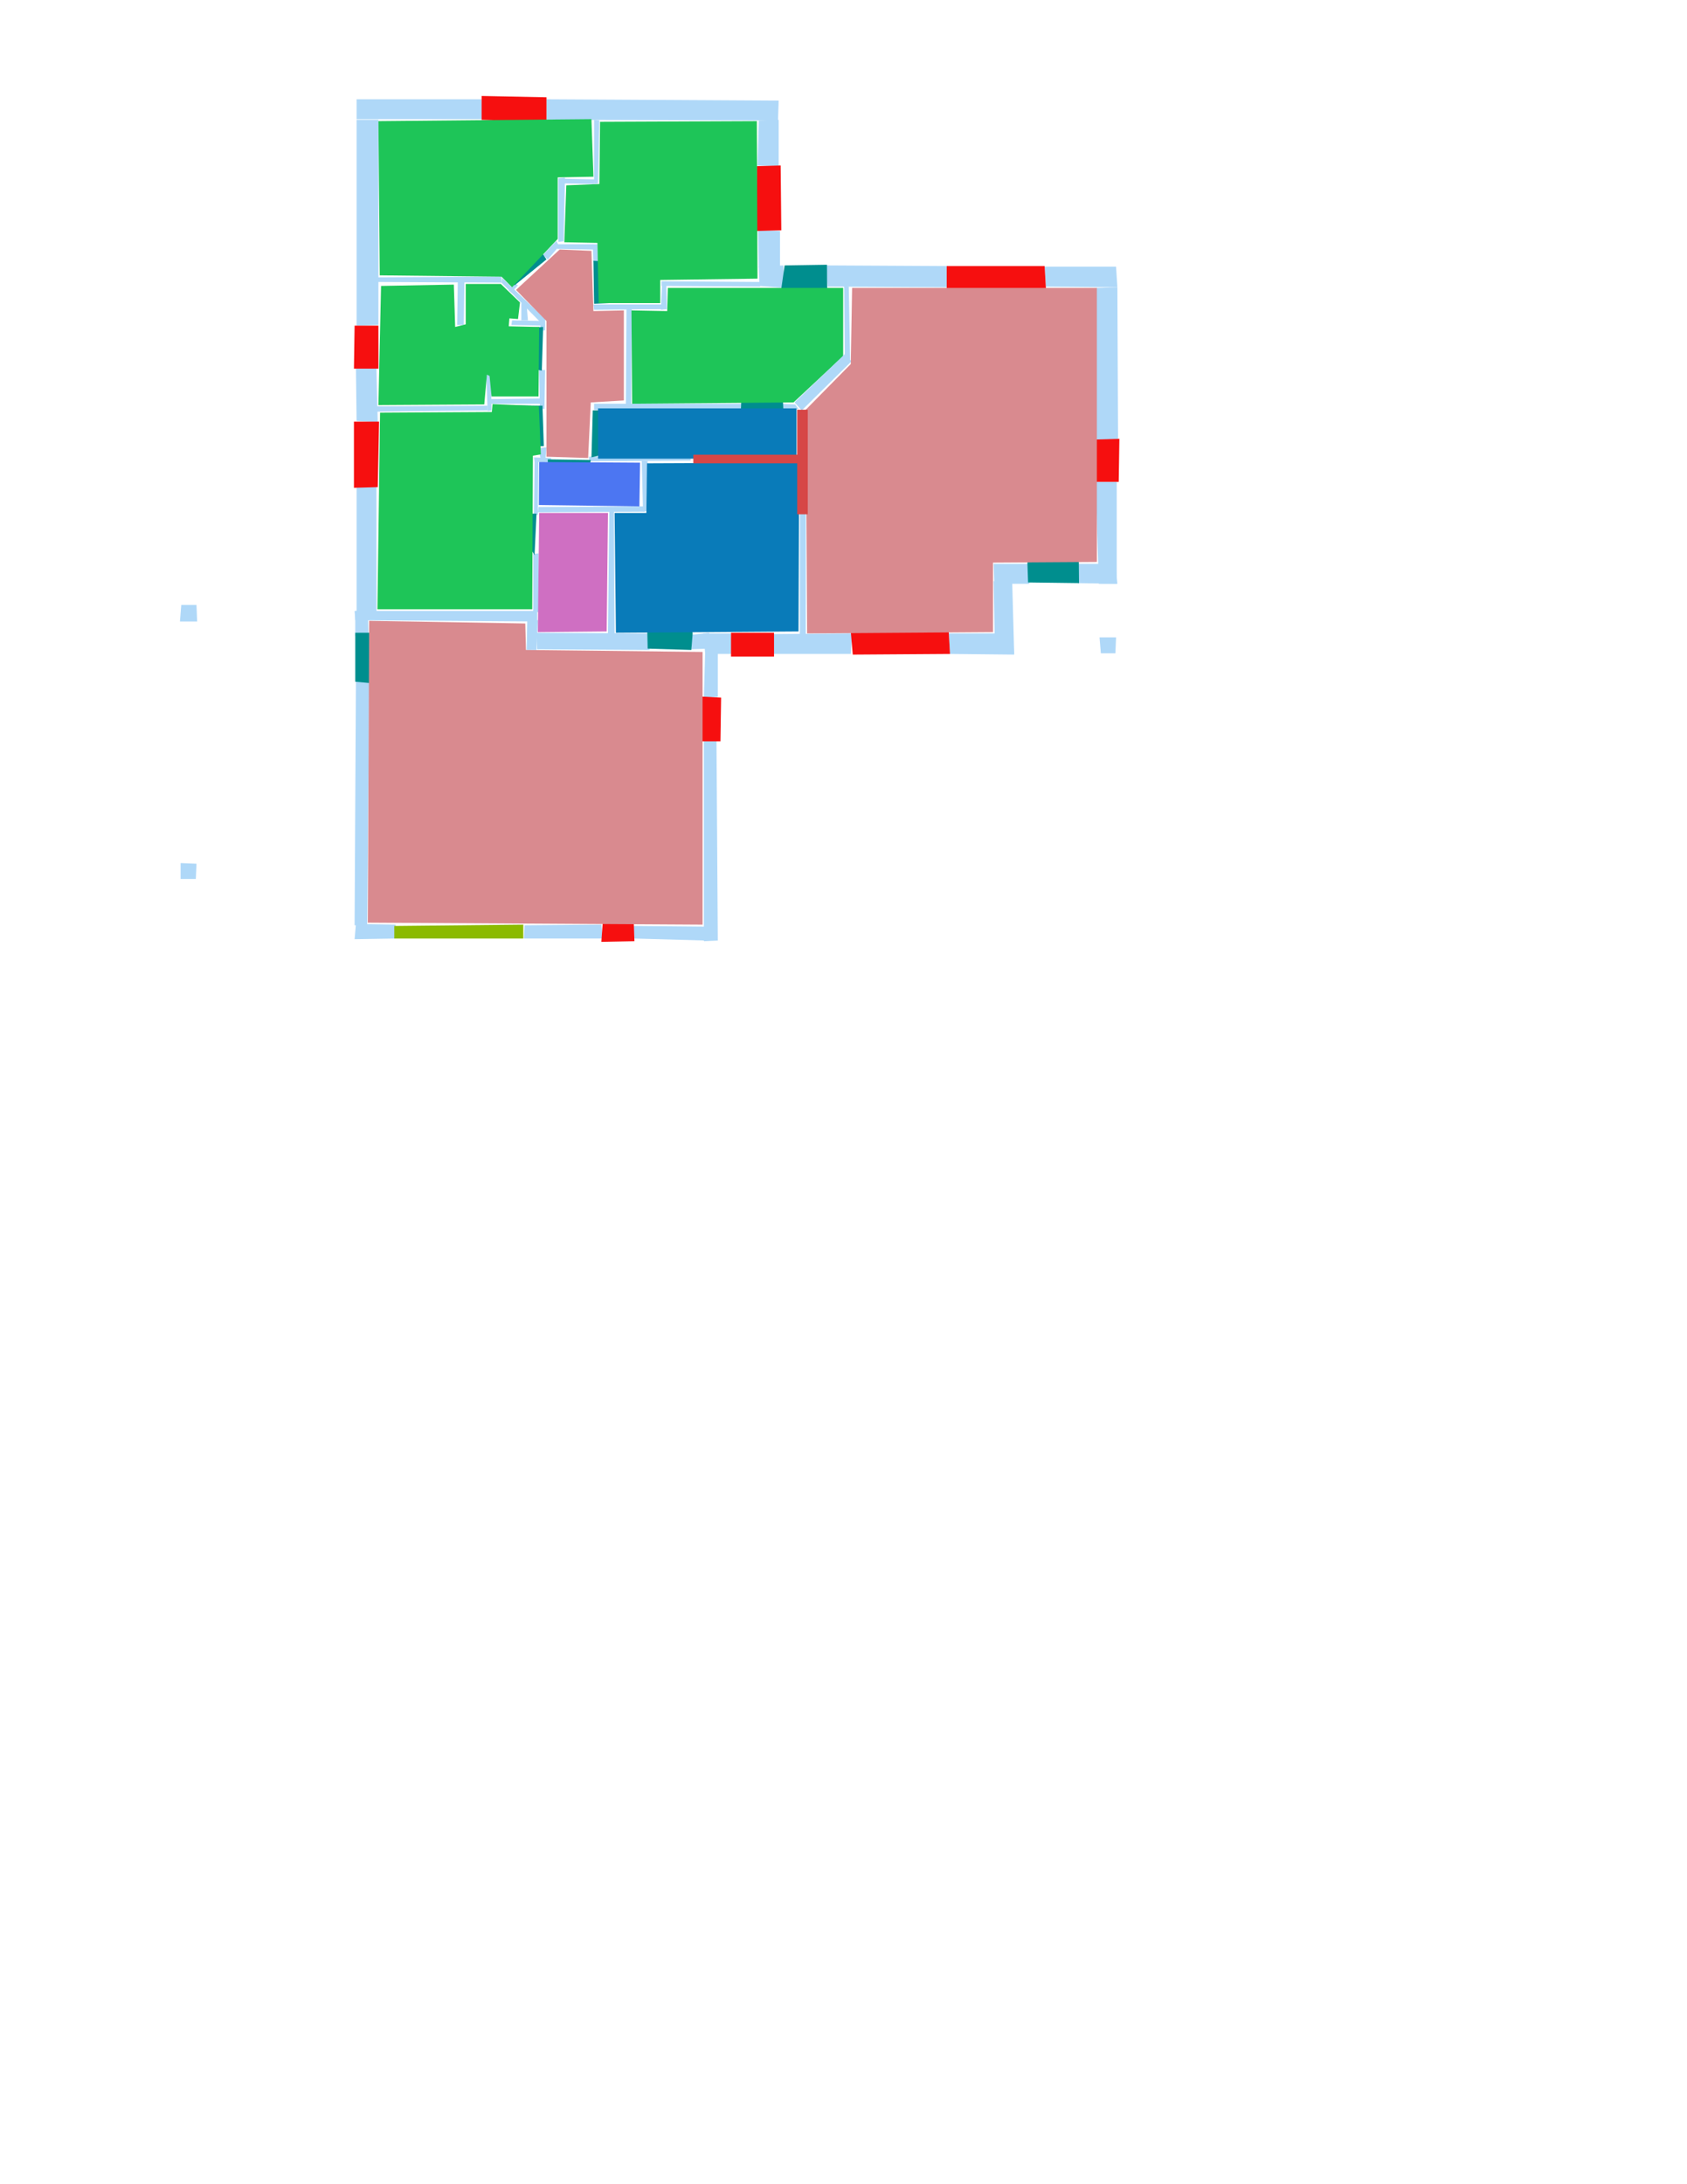 <ns0:svg xmlns:ns0="http://www.w3.org/2000/svg" version="1.1" width="2550" height="3300">
<ns0:width>1950</ns0:width>
<ns0:height>1867</ns0:height>
<ns0:nclasslabel>50</ns0:nclasslabel>
<ns0:nclassappear>6</ns0:nclassappear>
<ns0:class>Bidet-1</ns0:class>
<ns0:class>Bidet-2</ns0:class>
<ns0:class>Bidet-3</ns0:class>
<ns0:class>Bidet-4</ns0:class>
<ns0:class>Door</ns0:class>
<ns0:class>Door-1</ns0:class>
<ns0:class>Door-23</ns0:class>
<ns0:class>Oven-1</ns0:class>
<ns0:class>Oven-2</ns0:class>
<ns0:class>Oven-3</ns0:class>
<ns0:class>Oven-4</ns0:class>
<ns0:class>Parking</ns0:class>
<ns0:class>Roof</ns0:class>
<ns0:class>Room</ns0:class>
<ns0:class>Separation</ns0:class>
<ns0:class>Sink-1</ns0:class>
<ns0:class>Sink-11</ns0:class>
<ns0:class>Sink-12</ns0:class>
<ns0:class>Sink-13</ns0:class>
<ns0:class>Sink-14</ns0:class>
<ns0:class>Sink-2</ns0:class>
<ns0:class>Sink-3</ns0:class>
<ns0:class>Sink-4</ns0:class>
<ns0:class>Sink-5</ns0:class>
<ns0:class>Sink-6</ns0:class>
<ns0:class>Sofa-1</ns0:class>
<ns0:class>Sofa-3</ns0:class>
<ns0:class>Sofa-4</ns0:class>
<ns0:class>Sofa-5</ns0:class>
<ns0:class>Sofa-6</ns0:class>
<ns0:class>Sofa-7</ns0:class>
<ns0:class>Sofa-8</ns0:class>
<ns0:class>Sofa-9</ns0:class>
<ns0:class>Stairs-1</ns0:class>
<ns0:class>Table-1</ns0:class>
<ns0:class>Table-2</ns0:class>
<ns0:class>Table-3</ns0:class>
<ns0:class>Table-4</ns0:class>
<ns0:class>Table-5</ns0:class>
<ns0:class>Table-6</ns0:class>
<ns0:class>Table-7</ns0:class>
<ns0:class>Text</ns0:class>
<ns0:class>Tub-1</ns0:class>
<ns0:class>Tub-3</ns0:class>
<ns0:class>TV-1</ns0:class>
<ns0:class>TV-2</ns0:class>
<ns0:class>Wall</ns0:class>
<ns0:class>Wall-1</ns0:class>
<ns0:class>Wallieee</ns0:class>
<ns0:class>Window</ns0:class>
<ns0:polygon class="Wall" fill="#AFD8F8" id="0" transcription="" points="1177,152 826,150 826,181 1176,182 " />
<ns0:polygon class="Wall" fill="#AFD8F8" id="1" transcription="" points="1249,401 1432,402 1435,434 1251,433 " />
<ns0:polygon class="Wall" fill="#AFD8F8" id="2" transcription="" points="1186,435 1148,432 1147,403 1184,401 " />
<ns0:polygon class="Wall" fill="#AFD8F8" id="3" transcription="" points="1146,348 1179,349 1179,402 1147,404 " />
<ns0:polygon class="Wall" fill="#AFD8F8" id="4" transcription="" points="1145,250 1177,251 1177,181 1147,182 " />
<ns0:polygon class="Wall" fill="#AFD8F8" id="5" transcription="" points="1579,403 1687,403 1689,434 1581,433 " />
<ns0:polygon class="Wall" fill="#AFD8F8" id="6" transcription="" points="1690,664 1657,664 1657,435 1689,434 " />
<ns0:polygon class="Wall" fill="#AFD8F8" id="7" transcription="" points="1656,728 1688,728 1688,882 1661,882 " />
<ns0:polygon class="Wall" fill="#AFD8F8" id="8" transcription="" points="1628,852 1629,881 1689,882 1686,852 " />
<ns0:polygon class="Wall" fill="#AFD8F8" id="9" transcription="" points="1502,852 1556,852 1556,882 1503,882 " />
<ns0:polygon class="Wall" fill="#AFD8F8" id="10" transcription="" points="1533,988 1504,988 1502,878 1530,879 " />
<ns0:polygon class="Wall" fill="#AFD8F8" id="11" transcription="" points="1434,957 1436,988 1533,989 1530,957 " />
<ns0:polygon class="Wall" fill="#AFD8F8" id="12" transcription="" points="1288,957 1286,988 1169,988 1169,958 " />
<ns0:polygon class="Wall" fill="#AFD8F8" id="13" transcription="" points="1107,988 1066,988 1063,957 1105,957 " />
<ns0:polygon class="Wall" fill="#AFD8F8" id="14" transcription="" points="1085,1053 1064,1054 1066,980 1085,980 " />
<ns0:polygon class="Wall" fill="#AFD8F8" id="15" transcription="" points="1046,959 1045,981 1071,980 1072,956 " />
<ns0:polygon class="Wall" fill="#AFD8F8" id="16" transcription="" points="1085,1421 1083,1119 1064,1117 1064,1422 " />
<ns0:polygon class="Wall" fill="#AFD8F8" id="17" transcription="" points="957,1399 1066,1400 1067,1421 959,1418 " />
<ns0:polygon class="Wall" fill="#AFD8F8" id="18" transcription="" points="909,1397 793,1398 792,1418 911,1418 " />
<ns0:polygon class="Wall" fill="#AFD8F8" id="19" transcription="" points="598,1397 538,1396 536,1419 597,1418 " />
<ns0:polygon class="Wall" fill="#AFD8F8" id="20" transcription="" points="538,1030 536,1398 555,1398 558,1029 " />
<ns0:polygon class="Wall" fill="#AFD8F8" id="21" transcription="" points="539,735 569,734 569,924 539,924 " />
<ns0:polygon class="Wall" fill="#AFD8F8" id="22" transcription="" points="537,961 557,958 556,922 537,923 " />
<ns0:polygon class="Wall" fill="#AFD8F8" id="23" transcription="" points="812,939 537,937 536,923 812,923 " />
<ns0:polygon class="Wall" fill="#AFD8F8" id="24" transcription="" points="796,982 797,937 813,937 811,982 " />
<ns0:polygon class="Wall" fill="#AFD8F8" id="25" transcription="" points="981,957 811,956 812,981 982,982 " />
<ns0:polygon class="Wall" fill="#AFD8F8" id="26" transcription="" points="571,638 539,636 538,557 569,557 " />
<ns0:polygon class="Wall" fill="#AFD8F8" id="27" transcription="" points="539,181 572,181 572,491 539,492 " />
<ns0:polygon class="Wall" fill="#AFD8F8" id="28" transcription="" points="729,180 539,180 539,150 728,150 " />
<ns0:polygon class="Wall" fill="#AFD8F8" id="29" transcription="" points="904,277 906,182 898,181 898,278 " />
<ns0:polygon class="Wall" fill="#AFD8F8" id="30" transcription="" points="848,270 899,271 898,278 847,277 " />
<ns0:polygon class="Wall" fill="#AFD8F8" id="31" transcription="" points="844,365.5 844,269.5 854,268.5 852,364.5 " />
<ns0:polygon class="Wall" fill="#AFD8F8" id="32" transcription="" points="897,369 841,369 842,376 897,377 " />
<ns0:polygon class="Wall" fill="#AFD8F8" id="33" transcription="" points="828,392 821,385 841,364 845,372 " />
<ns0:polygon class="Wall" fill="#AFD8F8" id="34" transcription="" points="897,396 896,369 903,369 904,396 " />
<ns0:polygon class="Wall" fill="#AFD8F8" id="35" transcription="" points="1000,425 1149,426 1149,433 1000,432 " />
<ns0:polygon class="Wall" fill="#AFD8F8" id="36" transcription="" points="1008,467 1007,425 1001,426 999,468 " />
<ns0:polygon class="Wall" fill="#AFD8F8" id="37" transcription="" points="897,460 1007,460 1007,467 898,468 " />
<ns0:polygon class="Wall" fill="#AFD8F8" id="38" transcription="" points="955,460 947,460 946,612 954,611 " />
<ns0:polygon class="Wall" fill="#AFD8F8" id="39" transcription="" points="898,610 1128,610 1127,619 898,619 " />
<ns0:polygon class="Wall" fill="#AFD8F8" id="40" transcription="" points="815,559 816,617 823,618 824,559 " />
<ns0:polygon class="Wall" fill="#AFD8F8" id="41" transcription="" points="735,565 742,565 743,620 737,621 " />
<ns0:polygon class="Wall" fill="#AFD8F8" id="42" transcription="" points="742,603 819,602 819,610 742,610 " />
<ns0:polygon class="Wall" fill="#AFD8F8" id="43" transcription="" points="737,620 569,622 569,614 737,613 " />
<ns0:polygon class="Wall" fill="#AFD8F8" id="44" transcription="" points="691,491 701,491 702,423 692,424 " />
<ns0:polygon class="Wall" fill="#AFD8F8" id="45" transcription="" points="569,419 758,418 758,427 571,426 " />
<ns0:polygon class="Wall" fill="#AFD8F8" id="46" transcription="" points="824,482 759,420 758,427 818,488 " />
<ns0:polygon class="Wall" fill="#AFD8F8" id="47" transcription="" points="817,500 824,499 824,482 817,484 " />
<ns0:polygon class="Wall" fill="#AFD8F8" id="48" transcription="" points="773,491 774,484 822,485 824,492 " />
<ns0:polygon class="Wall" fill="#AFD8F8" id="49" transcription="" points="796,460 788,458 788,484 798,484 " />
<ns0:polygon class="Wall" fill="#AFD8F8" id="50" transcription="" points="777,428 783,431 773,442 769,439 " />
<ns0:polygon class="Wall" fill="#AFD8F8" id="51" transcription="" points="1209,776 1218,776 1218,959 1209,959 " />
<ns0:polygon class="Wall" fill="#AFD8F8" id="52" transcription="" points="890,690 1044,689 1044,696 891,697 " />
<ns0:polygon class="Wall" fill="#AFD8F8" id="53" transcription="" points="977,772 979,697 970,696 972,773 " />
<ns0:polygon class="Wall" fill="#AFD8F8" id="54" transcription="" points="814,766 973,765 975,773 813,774 " />
<ns0:polygon class="Wall" fill="#AFD8F8" id="55" transcription="" points="929,957 919,957 921,773 928,772 " />
<ns0:polygon class="Wall" fill="#AFD8F8" id="56" transcription="" points="808,695 814,696 813,778 807,778 " />
<ns0:polygon class="Wall" fill="#AFD8F8" id="57" transcription="" points="807,691 833,692 833,698 808,698 " />
<ns0:polygon class="Wall" fill="#AFD8F8" id="58" transcription="" points="814,677 826,676 824,698 818,698 " />
<ns0:polygon class="Wall" fill="#AFD8F8" id="59" transcription="" points="806,837 814,836 814,925 806,924 " />
<ns0:polygon class="Wall" fill="#AFD8F8" id="60" transcription="" points="1181,610 1202,611 1207,618 1182,618 " />
<ns0:polygon class="Wall" fill="#AFD8F8" id="61" transcription="" points="1277,543 1285,543 1283,433 1276,432 " />
<ns0:polygon class="Window" fill="#f60f0f" id="62" transcription="" points="1289,989 1436,988 1434,954 1286,954 " />
<ns0:polygon class="Window" fill="#f60f0f" id="63" transcription="" points="1105,992 1170,992 1170,956 1105,956 " />
<ns0:polygon class="Window" fill="#f60f0f" id="64" transcription="" points="1090,1054 1052,1052 1052,1120 1089,1120 " />
<ns0:polygon class="Window" fill="#f60f0f" id="65" transcription="" points="911,1395 909,1423 959,1422 958,1394 " />
<ns0:polygon class="Parking" fill="#8BBA00" id="66" transcription="" points="596,1399 596,1418 791,1418 791,1397 " />
<ns0:polygon class="Door" fill="#008E8E" id="67" transcription="" points="633,956 537,956 537,1030 559,1032 595,1027 626,994 " />
<ns0:polygon class="Window" fill="#f60f0f" id="68" transcription="" points="571,736 535,737 535,637 573,637 " />
<ns0:polygon class="Window" fill="#f60f0f" id="69" transcription="" points="536,492 572,492 572,557 535,557 " />
<ns0:polygon class="Window" fill="#f60f0f" id="70" transcription="" points="728,145 728,181 826,184 826,147 " />
<ns0:polygon class="Window" fill="#f60f0f" id="71" transcription="" points="1144,251 1180,250 1181,348 1144,349 " />
<ns0:polygon class="Door" fill="#008E8E" id="72" transcription="" points="1251,500 1250,400 1186,401 1181,436 1192,471 1220,497 " />
<ns0:polygon class="Window" fill="#f60f0f" id="73" transcription="" points="1431,402 1431,437 1581,436 1579,402 " />
<ns0:polygon class="Window" fill="#f60f0f" id="74" transcription="" points="1657,664 1692,663 1691,728 1654,728 " />
<ns0:polygon class="Door" fill="#008E8E" id="75" transcription="" points="1630,778 1631,881 1554,880 1553,851 1558,820 1595,782 " />
<ns0:polygon class="Door" fill="#008E8E" id="76" transcription="" points="977,890 979,980 1045,982 1047,957 1041,916 1009,892 " />
<ns0:polygon class="Door" fill="#008E8E" id="77" transcription="" points="777,784 808,839 811,776 793,776 " />
<ns0:polygon class="Door" fill="#008E8E" id="78" transcription="" points="973,619 896,620 894,691 949,678 967,651 " />
<ns0:polygon class="Door" fill="#008E8E" id="79" transcription="" points="753,612 820,613 822,674 788,675 765,652 " />
<ns0:polygon class="Door" fill="#008E8E" id="80" transcription="" points="1181,548 1184,618 1120,618 1121,591 1142,560 " />
<ns0:polygon class="Door" fill="#008E8E" id="81" transcription="" points="966,456 898,459 897,394 931,396 956,422 " />
<ns0:polygon class="Door" fill="#008E8E" id="82" transcription="" points="736,386 778,431 826,392 818,380 780,364 753,371 " />
<ns0:polygon class="Door" fill="#008E8E" id="83" transcription="" points="757,497 821,494 819,560 788,554 758,522 " />
<ns0:polygon class="livingRoom" fill="#1ec558" id="84" transcription="" points="572,183 574,416 758,418 774,434 843,361 843,268 897,267 894,180 " />
<ns0:polygon class="livingRoom" fill="#1ec558" id="85" transcription="" points="1144,183 907,184 906,278 856,280 853,366 903,367 905,458 998,458 998,423 1145,421 " />
<ns0:polygon class="livingRoom" fill="#1ec558" id="86" transcription="" points="1009.5,435 1008.5,470 954.5,469 955.5,610 1199.5,608 1274.5,538 1274.5,435 " />
<ns0:polygon class="bathRoom" fill="#cf6fc2" id="87" transcription="" points="815,775 813,955 917,954 919,775 " />
<ns0:polygon class="livingRoom" fill="#1ec558" id="88" transcription="" points="574.5,623.5 570.5,920.5 804.5,920.5 805.5,688.5 817.5,686.5 814.5,613.5 744.5,610.5 743.5,622.5 " />
<ns0:polygon class="livingRoom" fill="#1ec558" id="89" transcription="" points="576,432 572,612 732,611 736,566 740,568 743,599 814,599 815,494 769,493 770,481 783,482 786,457 757,429 704,429 704,490 688,494 686,430 " />
<ns0:polygon class="Door" fill="#008E8E" id="90" transcription="" points="829,761 828,694 893,695 887,728 863,750 " />
<ns0:polygon class="bedRoom" fill="#d98a8f" id="91" transcription="" points="846,377 780,438 826,485 826,690 889,692 893,608 943,605 943,539 943,469 897,470 894,379 " />
<ns0:polygon class="kitchen" fill="#4c76f2" id="92" transcription="" points="967.5,699 815,698 814.5,763 966.5,765 " />
<ns0:polygon class="Room" fill="#097bb9" id="93" transcription="" points="978,700 977,775 929,775 931,956 1207,954 1208,699 " />
<ns0:polygon class="bedRoom" fill="#d98a8f" id="95" transcription="" points="1062,985 1062,1397 556,1394 558,938 794,942 795,982 " />
<ns0:polygon class="Wall" fill="#AFD8F8" id="96" transcription="" points="274,914 297,914 298,939 272,939 " />
<ns0:polygon class="Wall" fill="#AFD8F8" id="97" transcription="" points="273,1304 297,1305 296,1328 273,1328 " />
<ns0:polygon class="Wall" fill="#AFD8F8" id="98" transcription="" points="1662,963 1687,963 1686,987 1664,987 " />
<ns0:polygon class="Wall" fill="#AFD8F8" id="99" transcription="" points="1278,534 1201,608 1212,620 1287,546 " />
<ns0:polygon class="Room" fill="#097bb9" id="100" transcription="" points="904,617 1204,617 1204,693 904,693 " />
<ns0:polygon class="bedRoom" fill="#d98a8f" id="101" transcription="" points="1288,435 1286,550 1218,619 1220,957 1501,955 1501,850 1658,849 1658,435 " />
<ns0:polygon class="Separation" fill="#D64646" id="102" transcription="" points="1205,619 1221,619 1221,777 1205,777 " />
<ns0:polygon class="Separation" fill="#D64646" id="103" transcription="" points="1048,687 1213,687 1213,700 1048,700 " />
<ns0:relation type="incident" objects="27,69" />
<ns0:relation type="incident" objects="69,26" />
<ns0:relation type="incident" objects="26,68" />
<ns0:relation type="incident" objects="21,68" />
<ns0:relation type="incident" objects="21,22" />
<ns0:relation type="incident" objects="22,23" />
<ns0:relation type="incident" objects="23,21" />
<ns0:relation type="incident" objects="22,67" />
<ns0:relation type="incident" objects="20,67" />
<ns0:relation type="incident" objects="20,19" />
<ns0:relation type="incident" objects="19,66" />
<ns0:relation type="incident" objects="66,18" />
<ns0:relation type="incident" objects="18,65" />
<ns0:relation type="incident" objects="65,17" />
<ns0:relation type="incident" objects="17,16" />
<ns0:relation type="incident" objects="16,64" />
<ns0:relation type="incident" objects="64,14" />
<ns0:relation type="incident" objects="14,13" />
<ns0:relation type="incident" objects="13,63" />
<ns0:relation type="incident" objects="63,12" />
<ns0:relation type="incident" objects="12,62" />
<ns0:relation type="incident" objects="62,11" />
<ns0:relation type="incident" objects="11,10" />
<ns0:relation type="incident" objects="10,9" />
<ns0:relation type="incident" objects="9,75" />
<ns0:relation type="incident" objects="75,8" />
<ns0:relation type="incident" objects="8,7" />
<ns0:relation type="incident" objects="7,74" />
<ns0:relation type="incident" objects="74,6" />
<ns0:relation type="incident" objects="6,5" />
<ns0:relation type="incident" objects="5,73" />
<ns0:relation type="incident" objects="1,73" />
<ns0:relation type="incident" objects="1,72" />
<ns0:relation type="incident" objects="72,2" />
<ns0:relation type="incident" objects="2,3" />
<ns0:relation type="incident" objects="3,71" />
<ns0:relation type="incident" objects="71,4" />
<ns0:relation type="incident" objects="4,0" />
<ns0:relation type="incident" objects="0,70" />
<ns0:relation type="incident" objects="70,28" />
<ns0:relation type="incident" objects="28,27" />
<ns0:relation type="incident" objects="0,29" />
<ns0:relation type="incident" objects="29,30" />
<ns0:relation type="incident" objects="30,31" />
<ns0:relation type="incident" objects="31,32" />
<ns0:relation type="incident" objects="32,34" />
<ns0:relation type="incident" objects="34,81" />
<ns0:relation type="incident" objects="81,37" />
<ns0:relation type="incident" objects="37,36" />
<ns0:relation type="incident" objects="36,35" />
<ns0:relation type="incident" objects="35,2" />
<ns0:relation type="incident" objects="3,35" />
<ns0:relation type="incident" objects="32,33" />
<ns0:relation type="incident" objects="33,31" />
<ns0:relation type="incident" objects="33,82" />
<ns0:relation type="incident" objects="82,50" />
<ns0:relation type="incident" objects="50,46" />
<ns0:relation type="incident" objects="46,45" />
<ns0:relation type="incident" objects="45,44" />
<ns0:relation type="incident" objects="45,27" />
<ns0:relation type="incident" objects="49,46" />
<ns0:relation type="incident" objects="46,47" />
<ns0:relation type="incident" objects="47,48" />
<ns0:relation type="incident" objects="48,49" />
<ns0:relation type="incident" objects="47,83" />
<ns0:relation type="incident" objects="40,83" />
<ns0:relation type="incident" objects="40,42" />
<ns0:relation type="incident" objects="42,41" />
<ns0:relation type="incident" objects="41,43" />
<ns0:relation type="incident" objects="43,26" />
<ns0:relation type="incident" objects="40,79" />
<ns0:relation type="incident" objects="58,79" />
<ns0:relation type="incident" objects="58,57" />
<ns0:relation type="incident" objects="57,90" />
<ns0:relation type="incident" objects="90,52" />
<ns0:relation type="incident" objects="52,53" />
<ns0:relation type="incident" objects="53,54" />
<ns0:relation type="incident" objects="54,56" />
<ns0:relation type="incident" objects="56,57" />
<ns0:relation type="incident" objects="52,78" />
<ns0:relation type="incident" objects="78,39" />
<ns0:relation type="incident" objects="39,80" />
<ns0:relation type="incident" objects="80,60" />
<ns0:relation type="incident" objects="39,38" />
<ns0:relation type="incident" objects="60,99" />
<ns0:relation type="incident" objects="99,61" />
<ns0:relation type="incident" objects="61,1" />
<ns0:relation type="incident" objects="38,37" />
<ns0:relation type="incident" objects="56,77" />
<ns0:relation type="incident" objects="77,59" />
<ns0:relation type="incident" objects="59,23" />
<ns0:relation type="incident" objects="23,24" />
<ns0:relation type="incident" objects="24,25" />
<ns0:relation type="incident" objects="25,76" />
<ns0:relation type="incident" objects="76,15" />
<ns0:relation type="incident" objects="15,13" />
<ns0:relation type="incident" objects="12,51" />
<ns0:relation type="incident" objects="54,55" />
<ns0:relation type="incident" objects="55,25" />
<ns0:relation type="neighbour" objects="84,91" />
<ns0:relation type="neighbour" objects="91,85" />
<ns0:relation type="neighbour" objects="85,84" />
<ns0:relation type="neighbour" objects="84,89" />
<ns0:relation type="neighbour" objects="89,91" />
<ns0:relation type="neighbour" objects="91,86" />
<ns0:relation type="neighbour" objects="92,93" />
<ns0:relation type="neighbour" objects="93,87" />
<ns0:relation type="neighbour" objects="87,88" />
<ns0:relation type="neighbour" objects="88,92" />
<ns0:relation type="neighbour" objects="92,91" />
<ns0:relation type="neighbour" objects="91,88" />
<ns0:relation type="neighbour" objects="88,89" />
<ns0:relation type="neighbour" objects="88,95" />
<ns0:relation type="neighbour" objects="95,87" />
<ns0:relation type="neighbour" objects="86,85" />
<ns0:relation type="access" objects="91,82,84" />
<ns0:relation type="access" objects="91,81,85" />
<ns0:relation type="access" objects="91,83,89" />
<ns0:relation type="access" objects="91,79,88" />
<ns0:relation type="access" objects="91,90,92" />
<ns0:relation type="access" objects="86,72,86" />
<ns0:relation type="access" objects="87,77,88" />
<ns0:relation type="access" objects="95,76,93" />
<ns0:relation type="access" objects="95,67,95" />
<ns0:relation type="incident" objects="103,52" />
<ns0:relation type="incident" objects="103,102" />
<ns0:relation type="incident" objects="102,51" />
<ns0:relation type="incident" objects="102,99" />
<ns0:relation type="incident" objects="102,60" />
<ns0:relation type="access" objects="95,76,93" />
<ns0:relation type="neighbour" objects="101,93" />
<ns0:relation type="neighbour" objects="101,100" />
<ns0:relation type="neighbour" objects="100,93" />
<ns0:relation type="neighbour" objects="93,95" />
<ns0:relation type="neighbour" objects="93,87" />
<ns0:relation type="neighbour" objects="93,92" />
<ns0:relation type="neighbour" objects="100,86" />
<ns0:relation type="neighbour" objects="86,101" />
<ns0:relation type="neighbour" objects="100,91" />
<ns0:relation type="neighbour" objects="100,92" />
<ns0:relation type="access" objects="91,78,100" />
<ns0:relation type="access" objects="91,82,84" />
<ns0:relation type="outerP" objects="28,70,0,4,71,3,2,72,1,73,5,6,74,7,8,75,9,10,11,62,12,63,13,14,64,16,17,65,18,66,19,20,67,22,21,68,26,69,27" />
<ns0:relation type="surround" objects="28,70,0,29,30,31,33,82,50,46,45,27,28,84" />
<ns0:relation type="surround" objects="0,4,71,3,2,35,36,37,81,34,32,31,30,29,0,85" />
<ns0:relation type="surround" objects="45,46,47,83,40,42,41,43,26,69,27,45,89" />
<ns0:relation type="surround" objects="43,41,42,40,79,58,57,56,77,59,23,21,68,26,43,88" />
<ns0:relation type="surround" objects="23,24,25,76,15,14,64,16,17,65,18,66,19,20,67,22,23,95" />
<ns0:relation type="surround" objects="54,55,25,24,59,77,56,54,87" />
<ns0:relation type="surround" objects="57,90,52,53,54,56,57,92" />
<ns0:relation type="surround" objects="50,82,33,32,34,81,37,38,39,78,52,90,58,79,40,83,47,46,50,91" />
<ns0:relation type="surround" objects="37,36,35,2,72,1,61,99,60,80,39,38,37,86" />
<ns0:relation type="surround" objects="1,73,5,6,74,7,8,75,9,10,11,62,12,51,102,99,61,1,101" />
<ns0:relation type="surround" objects="39,80,60,102,103,52,78,39,100" />
<ns0:relation type="surround" objects="52,103,102,51,12,63,13,15,76,25,55,54,53,52,93" />
<ns0:relation type="access" objects="93,102,101" />
<ns0:relation type="access" objects="100,102,101" />
<ns0:relation type="access" objects="93,103,100" />
<ns0:relation type="access" objects="100,80,86" />
</ns0:svg>